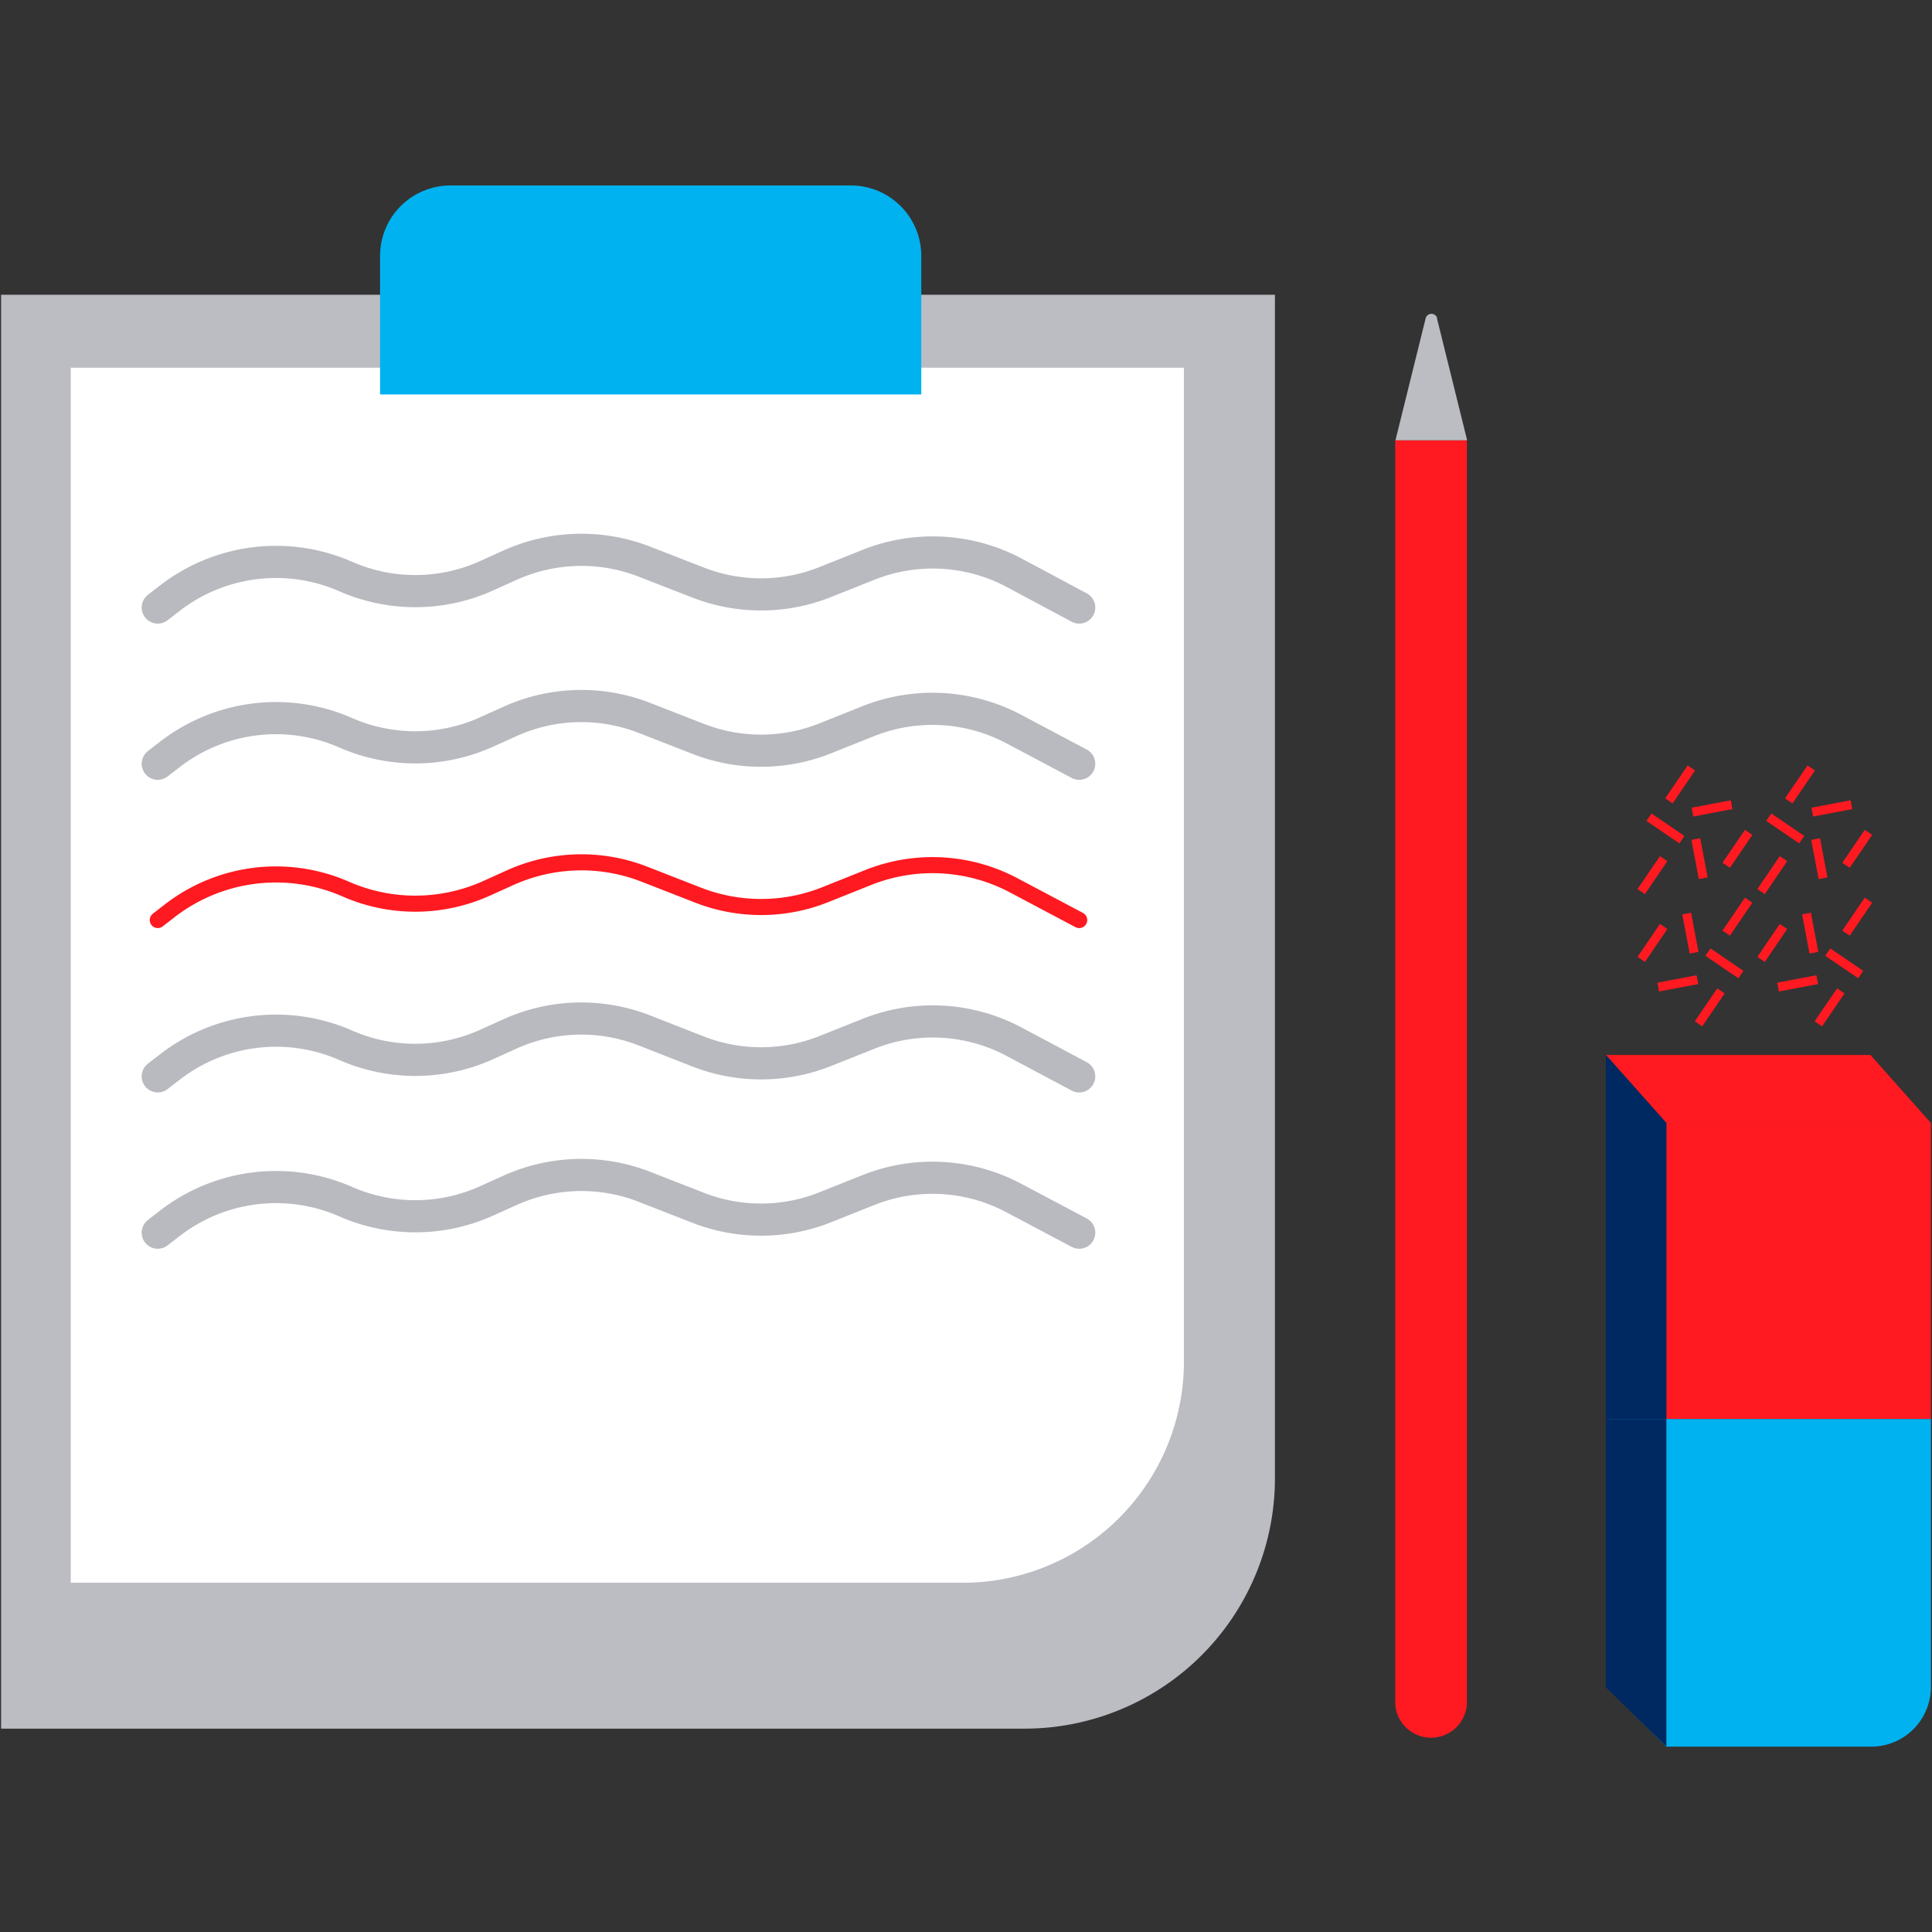 <svg id="Capa_1" data-name="Capa 1" xmlns="http://www.w3.org/2000/svg" viewBox="0 0 512 512"><rect x="0" y="0" width="512" height="512" fill="#333333" stroke="none"/><defs><style>.cls-1{fill:#bbbdc2;}.cls-2{fill:#fff;}.cls-3{fill:#00b2ef;}.cls-4,.cls-5,.cls-8{fill:none;}.cls-4{stroke:#b8babf;stroke-width:8.52px;}.cls-4,.cls-5{stroke-linecap:round;stroke-linejoin:bevel;}.cls-5,.cls-8{stroke:#ff1920;}.cls-5{stroke-width:4.26px;}.cls-6{fill:#ff1920;}.cls-7{fill:#002861;}.cls-8{stroke-miterlimit:10;stroke-width:2.38px;}</style></defs><path class="cls-1" d="M271.5,458.11H.29v-380H337.87V391.74a66.37,66.37,0,0,1-66.37,66.37"/><path class="cls-2" d="M255.08,419.45H18.75v-322h295V360.83a58.62,58.62,0,0,1-58.62,58.62"/><path class="cls-3" d="M244.15,104.53H100.72V67.82a18.67,18.67,0,0,1,18.67-18.67H225.48a18.67,18.67,0,0,1,18.67,18.67Z"/><path class="cls-4" d="M41.81,161l3.27-2.53a46,46,0,0,1,46.51-5.7,45.9,45.9,0,0,0,37.35-.18l6.25-2.82a46,46,0,0,1,35.58-.93L185,154.38a45.86,45.86,0,0,0,33.75-.15l11.33-4.52a46,46,0,0,1,38.54,2L286,161"/><path class="cls-4" d="M41.81,202.4l3.27-2.52a45.92,45.92,0,0,1,46.51-5.7,45.94,45.94,0,0,0,37.35-.19l6.25-2.82a45.86,45.86,0,0,1,35.58-.92L185,195.8a45.86,45.86,0,0,0,33.75-.15l11.33-4.53a46,46,0,0,1,38.54,2.06L286,202.4"/><path class="cls-2" d="M41.81,243.82l3.27-2.53a46,46,0,0,1,46.51-5.69,45.9,45.9,0,0,0,37.35-.18l6.25-2.82a45.86,45.86,0,0,1,35.58-.93L185,237.22a45.91,45.91,0,0,0,33.75-.14l11.33-4.53a45.93,45.93,0,0,1,38.54,2.06L286,243.82"/><path class="cls-5" d="M41.81,243.82l3.27-2.53a46,46,0,0,1,46.51-5.69,45.9,45.9,0,0,0,37.35-.18l6.25-2.82a45.86,45.86,0,0,1,35.58-.93L185,237.22a45.91,45.91,0,0,0,33.75-.14l11.33-4.53a45.93,45.93,0,0,1,38.54,2.06L286,243.82"/><path class="cls-4" d="M41.81,285.25l3.27-2.53A45.92,45.92,0,0,1,91.59,277a45.94,45.94,0,0,0,37.35-.19l6.25-2.83a45.9,45.9,0,0,1,35.58-.91L185,278.65a45.91,45.91,0,0,0,33.75-.14L230.08,274A45.89,45.89,0,0,1,268.62,276L286,285.25"/><path class="cls-4" d="M41.81,326.67l3.27-2.53a46,46,0,0,1,46.51-5.7,45.9,45.9,0,0,0,37.35-.18l6.25-2.82a46,46,0,0,1,35.58-.93L185,320.07a45.86,45.86,0,0,0,33.75-.15l11.33-4.52a45.89,45.89,0,0,1,38.54,2.06L286,326.67"/><path class="cls-6" d="M369.75,451.61V116.68h19V451.61a9.52,9.52,0,0,1-19,0"/><path class="cls-1" d="M380.81,84.37l8,32.31h-19l8-32.31a1.58,1.58,0,0,1,3.07,0"/><rect class="cls-6" x="441.6" y="297.59" width="70.11" height="78.46"/><polygon class="cls-6" points="425.58 279.58 441.6 297.6 511.71 297.6 495.69 279.58 425.58 279.58"/><polygon class="cls-7" points="425.58 279.58 425.58 376.06 441.6 376.06 441.6 297.6 425.58 279.58"/><path class="cls-3" d="M511.71,376.06v71a15.82,15.82,0,0,1-15.83,15.82H441.6l-15.69-15.68V376.06Z"/><polygon class="cls-7" points="441.6 376.06 441.6 462.85 425.58 447.17 425.58 376.06 441.6 376.06"/><line class="cls-8" x1="452.63" y1="252.32" x2="461.35" y2="258.27"/><line class="cls-8" x1="456.07" y1="262.6" x2="450.12" y2="271.33"/><line class="cls-8" x1="463.41" y1="238.56" x2="457.46" y2="247.29"/><line class="cls-8" x1="439.45" y1="261.59" x2="449.83" y2="259.62"/><line class="cls-8" x1="448.95" y1="252.48" x2="446.99" y2="242.1"/><line class="cls-8" x1="440.89" y1="245.52" x2="434.94" y2="254.26"/><line class="cls-8" x1="484.38" y1="252.32" x2="493.11" y2="258.27"/><line class="cls-8" x1="487.83" y1="262.6" x2="481.87" y2="271.33"/><line class="cls-8" x1="495.16" y1="238.56" x2="489.21" y2="247.29"/><line class="cls-8" x1="471.21" y1="261.59" x2="481.59" y2="259.62"/><line class="cls-8" x1="480.7" y1="252.48" x2="478.74" y2="242.1"/><line class="cls-8" x1="472.64" y1="245.52" x2="466.7" y2="254.26"/><line class="cls-8" x1="477.48" y1="222.52" x2="468.75" y2="216.57"/><line class="cls-8" x1="474.03" y1="212.24" x2="479.99" y2="203.51"/><line class="cls-8" x1="466.7" y1="236.28" x2="472.64" y2="227.55"/><line class="cls-8" x1="490.65" y1="213.25" x2="480.27" y2="215.22"/><line class="cls-8" x1="481.16" y1="222.36" x2="483.12" y2="232.74"/><line class="cls-8" x1="489.21" y1="229.31" x2="495.16" y2="220.59"/><line class="cls-8" x1="445.73" y1="222.52" x2="436.99" y2="216.57"/><line class="cls-8" x1="442.28" y1="212.24" x2="448.23" y2="203.51"/><line class="cls-8" x1="434.94" y1="236.28" x2="440.89" y2="227.55"/><line class="cls-8" x1="458.9" y1="213.25" x2="448.52" y2="215.22"/><line class="cls-8" x1="449.41" y1="222.36" x2="451.37" y2="232.74"/><line class="cls-8" x1="457.46" y1="229.31" x2="463.41" y2="220.59"/></svg>